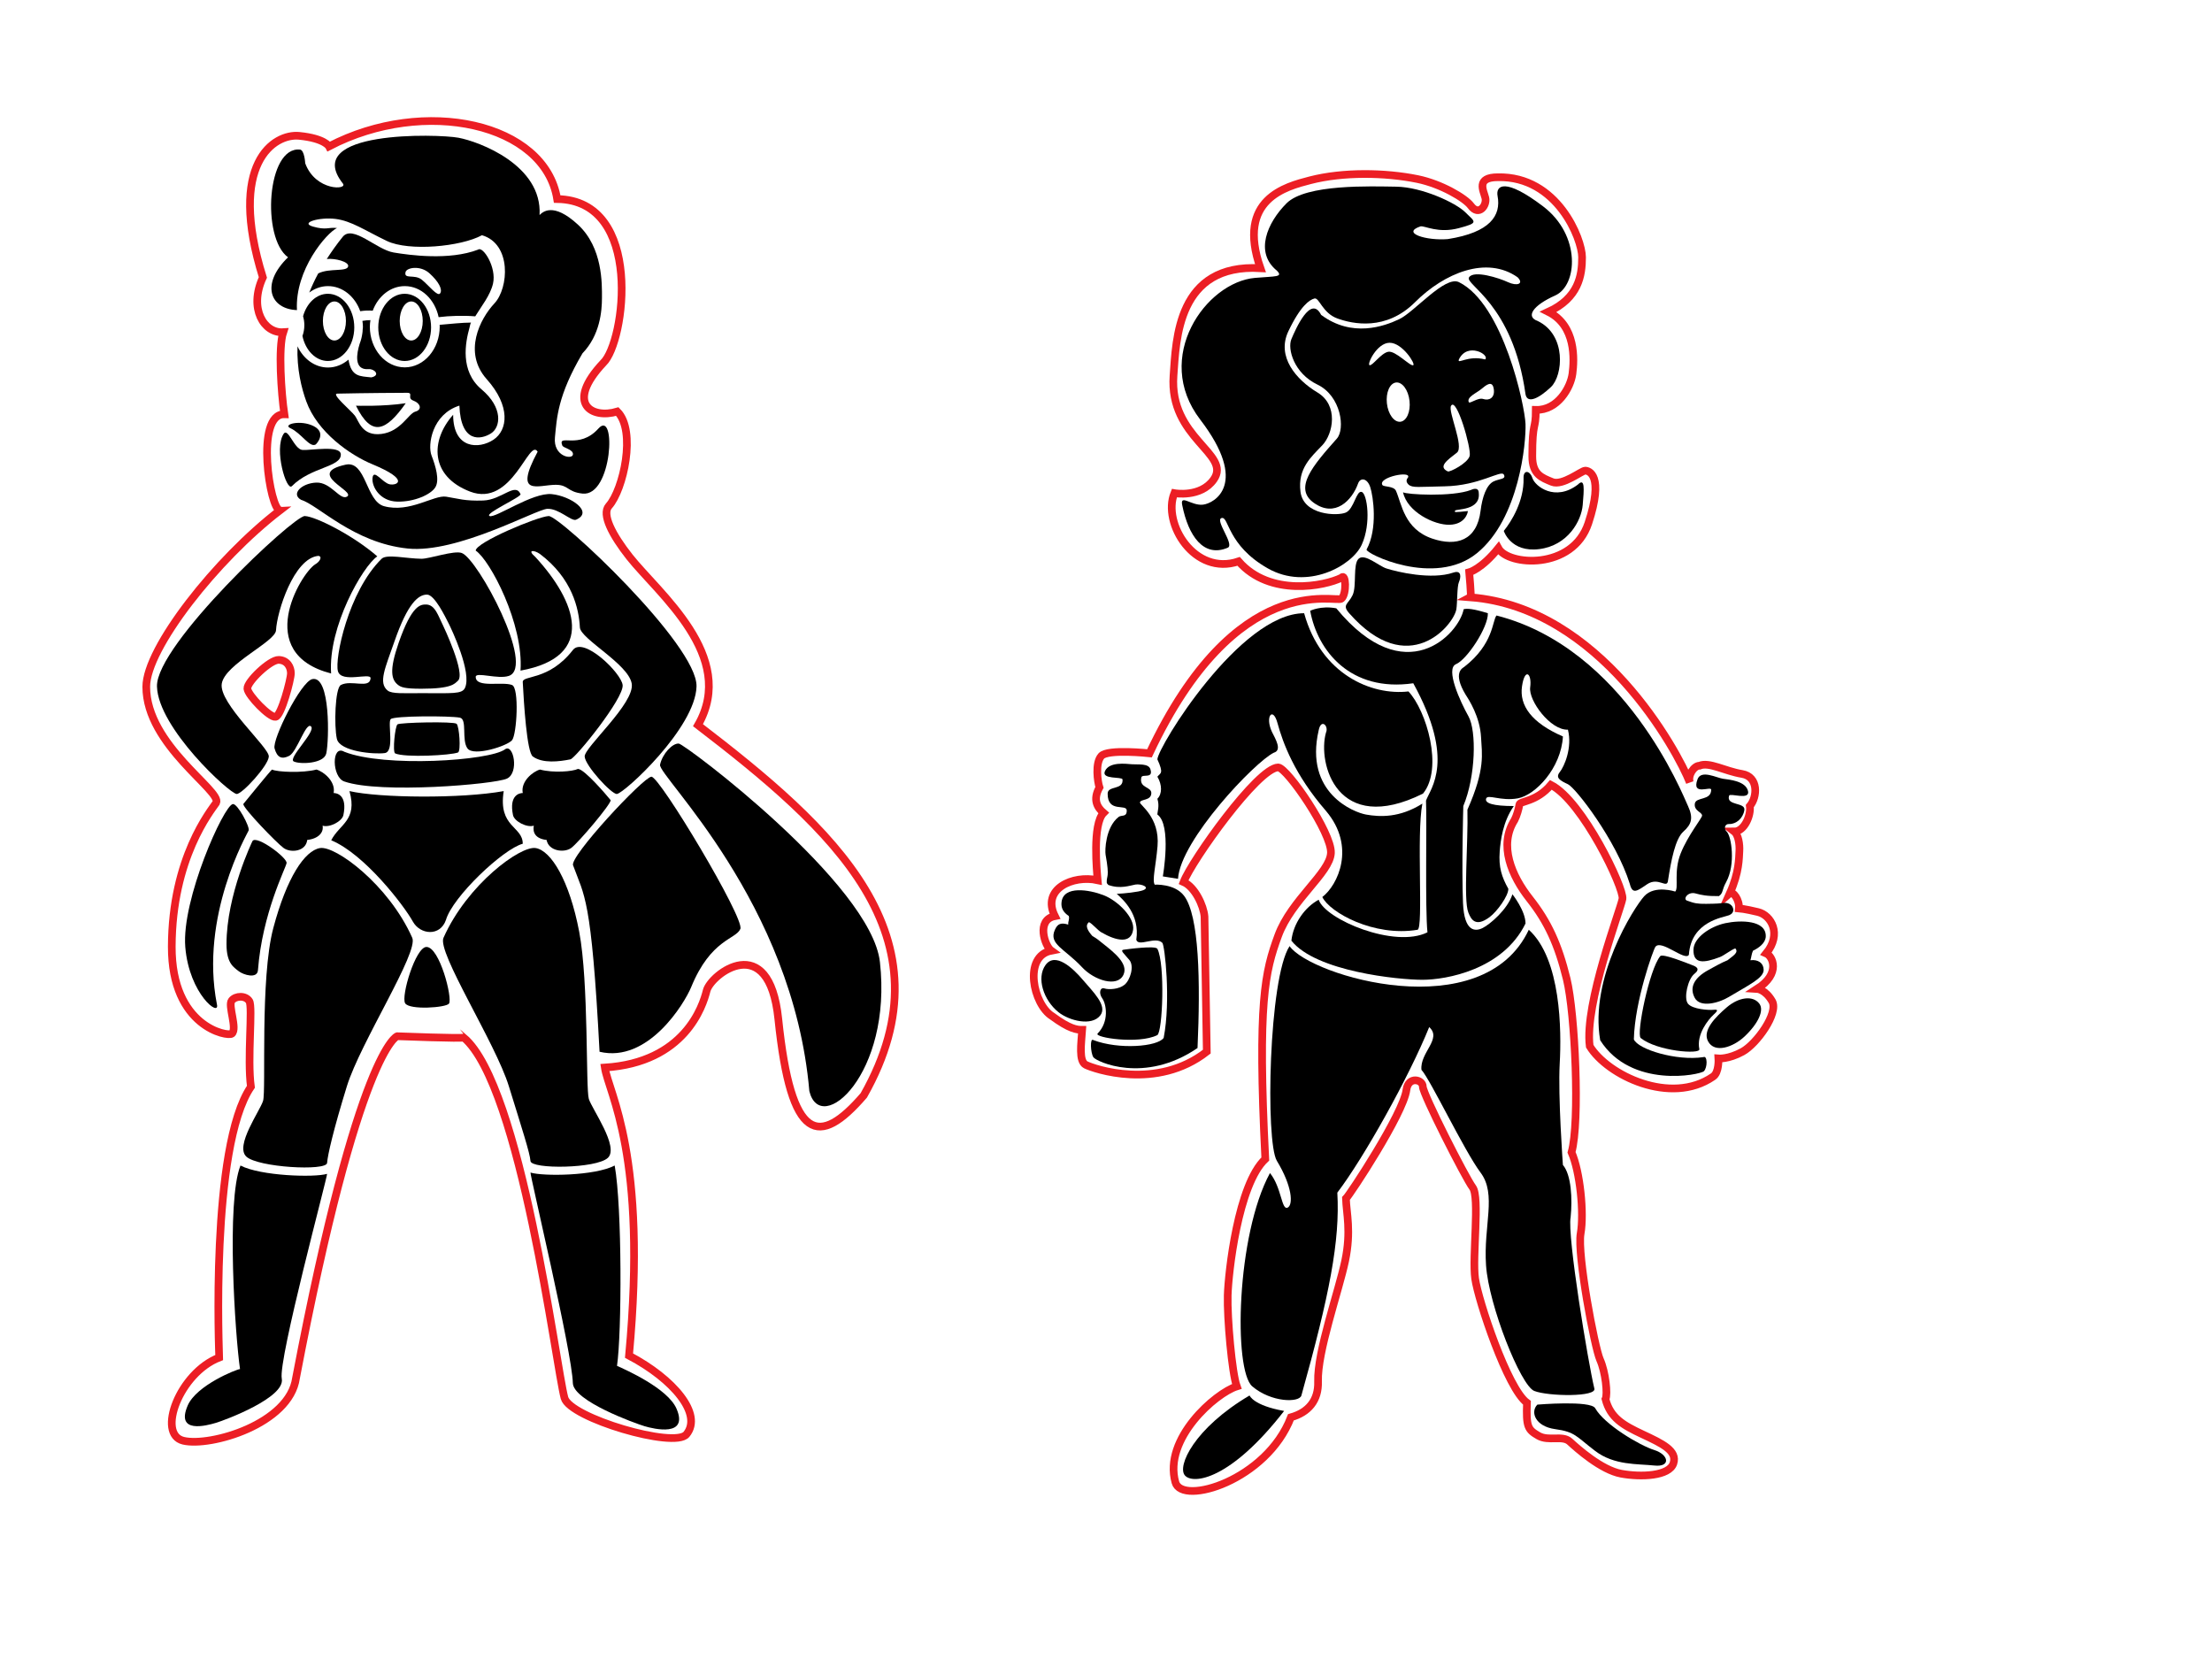 <?xml version="1.0" encoding="utf-8"?>
<!-- Generator: Adobe Illustrator 16.0.0, SVG Export Plug-In . SVG Version: 6.00 Build 0)  -->
<!DOCTYPE svg PUBLIC "-//W3C//DTD SVG 1.1//EN" "http://www.w3.org/Graphics/SVG/1.1/DTD/svg11.dtd">
<svg version="1.1" xmlns="http://www.w3.org/2000/svg" xmlns:xlink="http://www.w3.org/1999/xlink" x="0px" y="0px" width="288px"
	 height="216px" viewBox="0 0 288 216" enable-background="new 0 0 288 216" xml:space="preserve">
<g id="Layer_2">
</g>
<g id="Layer_3">
	<path fill="none" stroke="#EC1E24" stroke-miterlimit="10" d="M90.877,94.417c5.167-9-5.167-17.167-8.917-21.917
		c-2.224-2.817-3.657-5.545-2.688-6.625c1.894-2.109,3.604-9.792,1.104-12.292c-3.303,1-6.833-1-1.833-6.333
		c2.833-2.667,5.333-21.167-6-21.334c-1.583-9.854-17.271-13.354-29.708-6.854c0,0-0.537-1.042-3.875-1.375
		c-3.271-0.326-9.375,3.562-4.734,18.435c-1.875,4.062,0.15,7.294,2.65,7.127c-0.667,2-0.26,7.936,0.146,10.688
		c-3.854-0.094-1.868,12.5-0.562,12.5c-8.312,6.375-17.415,17.976-17.417,22.979c-0.002,7.623,9.917,13.582,9.104,15.104
		c-0.688,1.021-5.75,7.167-5.783,18.729c-0.03,10.5,7.326,11.763,7.825,11.333c0.75-0.646-0.542-3.667-0.021-4.312
		s1.812-0.688,2.292,0.083s-0.292,7.481,0.208,11.147c-5.333,7.833-4.125,35.082-4.125,35.249c-5.167,2-8.167,10-4.667,10.833
		s13.833-2.167,14.667-8.166c8.167-42.833,13.167-44.5,13.167-44.5s8.667,0.333,8.667,0.167c7.5,6.334,12.021,42.902,13.118,46.922
		c0.715,2.619,14.338,6.633,15.882,4.744c2.146-2.625-1.667-7.188-7.479-10.25c2.438-26.168-2.652-34.169-3.152-37.502
		c10.422-0.666,12.756-8,13.256-10c0.536-2.144,8.13-8.005,9.333,3.667c1.667,16.167,5.333,16.667,11.125,9.96
		C124.21,121.875,108.314,107.792,90.877,94.417z M35.876,93.333c-0.75,0.124-3.583-2.791-3.667-3.667s2.958-3.791,4.083-3.75
		s1.583,0.959,1.583,1.75S36.626,93.209,35.876,93.333z"/>
	<path d="M31.311,151.75c2.61,1.364,9.647,1.584,11.272,1.084c0.125,0.125-6.39,24.229-5.896,26.666
		c0.479,2.453-7.312,5.375-8.562,5.75s-5.28,1.454-3.688-2.249c1.146-2.667,6.438-4.751,6.813-4.751
		C30.625,174,29.436,156.375,31.311,151.75z"/>
	<path d="M80.031,151.75c-2.61,1.364-9.335,1.417-10.96,0.917c-0.125,0.125,5.429,23.416,5.513,27.416
		c0.083,2.333,8.083,5.23,9.333,5.605s5.759,1.431,4.167-2.272c-1.146-2.667-6.668-5.096-7.75-5.583
		C80.958,173.583,81.007,157.182,80.031,151.75z"/>
	<path d="M41.667,110.417c2-0.333,8.917,4.75,12,11.666c0.917,1.834-6.75,13.668-8.5,19.334s-2.496,8.917-2.581,10
		s-9.02,0.583-10.52-0.833s1.768-5.917,2.185-7.251s-0.417-15.917,1.333-22.5S39.667,110.75,41.667,110.417z"/>
	<path d="M69.75,110.417c-2-0.333-8.917,4.75-12,11.666c-0.917,1.834,6.75,13.668,8.5,19.334s2.734,8.667,2.819,9.75
		s8.576,0.999,10.076-0.417s-2.062-6.333-2.479-7.667s0.001-15.166-1.25-21.75C74.145,114.641,71.75,110.75,69.75,110.417z"/>
	<path d="M55.526,123.292c1.708,0,3.419,6.68,2.932,7.375c-0.375,0.535-5.15,0.866-5.708-0.042
		C52.188,129.712,54.11,123.292,55.526,123.292z"/>
	<path d="M74.625,112.688c-0.641-1.008,9.125-11.5,10.188-11.562s12.146,18.438,11.583,19.812S92.562,122.25,90,128.5
		c-0.893,2.177-5.625,9.938-11.938,8.438C77,116.625,76.062,116.688,74.625,112.688z"/>
	<path d="M85.938,99.562c0.312-1.438,1.625-2.812,2.438-2.75s25.052,18.312,26.188,28.438c1.641,14.628-7.737,22.776-9.188,16.812
		C103.25,117.438,85.625,101,85.938,99.562z"/>
	<path d="M32.875,109.5c0.528-0.812,4.562,2.188,4.438,2.875s-3.163,6.537-3.726,13.92c-0.062,1.195-1.899,0.643-2.524,0.143
		s-1.568-0.997-1.572-3.5C29.481,116.5,32.875,109.5,32.875,109.5z"/>
	<path d="M30.312,104.688c0.617-0.098,2.25,3,2.062,3.438s-6.384,11.125-4.134,22.625c0.438,1.75-3.613-1.293-4.116-7.458
		S29.125,104.875,30.312,104.688z"/>
	<path d="M43.125,109.403c1.071-2.111,3.458-2.57,2.375-6.403c3.911,0.898,14.583,1,20.083,0c-0.75,4.75,2.479,4.542,2.479,6.854
		c-2.584,0.701-9.131,6.917-10,9.917c-0.75,2.188-3.358,1.95-4.32,0.197C52.65,117.979,47.5,111.216,43.125,109.403z"/>
	<path d="M79.512,104.188c0,0.564-4.208,5.532-5.137,6.214s-2.958,0.404-3.208-1.04c-1.465-0.169-1.833-0.974-1.667-1.861
		c-0.907,0.292-2.542-0.566-2.708-1.375c-0.542-2.625,0.864-2.875,1.271-2.875c-0.291-1.512,1.323-2.805,2.239-3.055
		c1.782,0.471,4.278,0.25,4.944-0.083C76.086,100.112,79.072,103.638,79.512,104.188z"/>
	<path d="M31.674,104.686c0,0.564,4.314,5.034,5.242,5.716s2.917,0.471,3.083-1.04c1.465-0.169,2.168-0.974,2.002-1.861
		c0.907,0.292,2.542-0.566,2.708-1.375c0.542-2.625-0.864-2.875-1.271-2.875c0.291-1.512-1.323-2.805-2.239-3.055
		c-1.782,0.471-5.117,0.333-5.784,0C35.333,100.195,31.674,104.686,31.674,104.686z"/>
	<path d="M44.833,97.881c5.229,2.07,18.898,1.182,20.917-0.318c1.103-0.812,1.875,3.062,0.25,3.812s-16.521,2-21.167,0.375
		C43.208,101.209,43.125,96.875,44.833,97.881z"/>
	<path d="M30.812,103.375c0.689,0.046,4.125-3.688,4.188-4.875s-6.562-6.938-6.125-9.5s6.985-5.438,7.062-6.938
		c0.125-2.438,2.316-9.375,5.5-9.688C42,72.422,41.688,73.125,41,73.5c-1.875,1.25-8.077,11.561,2.11,14.186
		c-0.417-6.062,4.14-13.998,6.015-15.248c-3.122-2.717-8-5.188-9.438-5.25S20.29,83.959,20.438,89.375
		S29.875,103.312,30.812,103.375z"/>
	<path d="M80.312,103.375c-0.689,0.046-4.125-3.688-4.188-4.875s6.562-6.938,6.125-9.5s-6.672-5.812-6.749-7.312
		c-0.125-2.438-1-6.396-5.207-9.568c-0.785-0.545-1.701-0.557-0.606,0.381c5.312,5.75,8.085,13-1.916,14.812
		c0.417-6.062-3.959-14.375-5.834-15.625c0-1.062,8.062-4.438,9.499-4.5s19.398,16.771,19.25,22.188S81.249,103.312,80.312,103.375z
		"/>
	<path d="M68.062,88.812c-0.05-0.947,3.375-0.125,6.532-4.188c1.389-1.787,6.288,2.99,6.473,4.562c0.2,1.706-6.141,9.548-6.796,9.68
		c-1.472,0.297-3.603,0.562-4.896-0.367C68.593,97.938,68.208,91.562,68.062,88.812z"/>
	<path d="M51.441,98.092c1.307,0.574,7.263,0.252,8.201-0.123c0.389-0.219,0.156-3.407-0.192-3.731
		c-0.356-0.331-7.387-0.175-7.7,0.075S51.094,97.844,51.441,98.092z"/>
	<path d="M32.39,82.062"/>
	<path d="M66.669,89.188c-1.261-0.492-4.731,0.434-4.731-1.062c0-0.688,2.882,0.352,4.312-0.125c3.506-1.17-4.018-15.21-6.125-16
		c-1-0.375-4.212,0.76-5.25,0.75c-1.979-0.02-4.53-0.648-5.188,0c-4.375,4.312-6.125,13.04-5.69,14.632
		c0.442,1.619,4.315,0.118,4.252,0.931c-0.109,1.424-2.51,0.145-3.875,0.875c-0.75,0.4-0.891,5.314-0.516,7s4.93,2.047,6.242,1.859
		s0.336-3.984,0.773-4.422s7.688-0.438,9-0.188c1,0.19,0.188,2.938,1,4.014c0.812,1.075,5.169-0.326,5.794-1.076
		S67.628,89.562,66.669,89.188z M60.529,89.584c-0.39,0.803-1.684,0.664-5.682,0.664c-2.217,0-3.811,0.106-4.365-0.332
		c-1.268-1-0.321-2.958,0.878-6.412c1.722-4.957,3.101-6.088,4.234-6.088c0.99,0,2.388,2.911,2.817,3.75
		C58.73,81.793,61.5,87.584,60.529,89.584z"/>
	<path d="M54.847,89.673c-2.219,0-2.658-0.212-3.036-0.51c-0.851-0.671-1.16-1.858,0.094-5.47c1.731-4.986,2.876-4.986,3.56-4.986
		c1.199,0,1.606,1.529,2.209,2.709c0.03,0.059,3.003,6.304,1.944,7.22C59.187,89.009,58.869,89.673,54.847,89.673z"/>
	<path d="M40.667,88.417c2.375-0.5,2.188,7.981,1.814,9.675c-0.296,1.342-3.394,1.447-4.228,1.053s2.909-3.895,2.247-4.561
		c-0.663-0.667-1.833,3.309-2.833,3.82c-1,0.513-1.583,0.221-1.917-0.953C35.417,96.275,39.179,88.73,40.667,88.417z"/>
	<path d="M75,67.667c-0.599,0.257-2.25-1.501-3.75-1.417s-11.708,5.834-18.167,5.167c-7.058-0.729-11.649-5.667-13.866-6.333
		c-1.384-0.75,0.032-2.167,1.949-2.25c1.917-0.084,3.083,2.333,4,1.833c1.28-0.698-5.501-3.001-0.167-4.167
		c2.667-0.583,2.621,4.75,5,5.404c3.333,0.916,6.5-1.487,8.083-1.237s2.417,0.583,4.833,0.5s4.169-2.417,4.855-0.833
		c0.16,0.369-4.772,2.541-4.022,2.854s5.583-3.104,8.083-2.854S77.333,66.667,75,67.667z"/>
	<path d="M59,54c-3,3.375-3,8,2.188,10c5.522,2.129,7.688-7.062,8.812-5.188c-3.188,5.938,0.085,4.309,2.356,4.309
		c1.688,0,1.463,0.923,3.485,1.143c3.909,0.424,4.431-11.096,2.076-8.472c-2.542,2.833-5.333,0.583-4.708,2.208
		c0.134,0.348,1.481,0.5,1.386,1.188s-2.592,0.25-2.342-2.25S72.582,51.524,75.841,46c2.284-2.375,2.534-5.5,2.534-7.25
		s0.125-6.5-3.125-9.5s-4.625-1.625-5-1.25c0.37-6.51-7.875-9.567-10.562-10.067s-20.5-0.995-15.062,5.942
		c0.75,0.875-3.545,1.049-4.888-2.617c0,0-0.091-1.716-0.675-1.779c-4.323-0.463-5.043,11.5-1.562,14.021
		c-3.634,3.526-2.299,6.75,1.163,6.875c-0.288-5.25,3.871-10.062,5.212-10.688C42.716,29.562,42.5,30,40.75,29.5s0.818-1.25,2.909-1
		s3.841,1.5,6.716,2.875s9.625,0.75,12.375-0.75c3.875,1.125,3.5,6.875,1.625,8.875s-4.125,6.375-1,9.875S66.125,56,64.25,57.25
		S59,58.5,59,54z"/>
	<path d="M36.917,56.5c0.583-0.917,1.375,2,2.458,2.083s4.963-0.666,5,0.583c0.049,1.667-3.904,1.625-6.375,4.131
		C37.297,64.012,35.643,58.501,36.917,56.5z"/>
	<path d="M37.812,55.75c1.438,0.656,2.486,2.562,3.28,2.128c0.104-0.057,1.454-1.502-0.218-2.378
		C39.166,54.604,36.722,55.252,37.812,55.75z"/>
	<path d="M46.347,52.823c0,0,3.524,0.125,6.479-0.323C50.249,56.136,48.396,56.978,46.347,52.823z"/>
	<path d="M62.688,50.688c-2.83-2.38-2.094-6.115-1.562-8.021C61.178,42.475,61.258,42,61.345,42c-0.001,0-0.002,0-0.003,0
		c-1.1,0-2.812,0.179-4.105,0.293c0.001,0.06,0.015,0.157,0.015,0.216c0,2.927-2.037,5.321-4.549,5.321s-4.549-2.363-4.549-5.29
		c0-0.296,0.035-0.576,0.075-0.859c-0.331-0.002-0.684,0.037-1.043,0.097c0.032,0.253,0.066,0.507,0.066,0.771
		c0,0.143-0.026,0.278-0.036,0.418c0.002,0.119-0.011,0.258-0.035,0.409c-0.065,0.481-0.179,0.94-0.348,1.369
		c-0.009,0.029-0.018,0.061-0.027,0.09c-0.323,1.058-0.833,3.396,1.194,3.227c0.75-0.062,1.586,0.812,0.344,1.073
		c-1.474-0.164-2.59-0.042-2.974-2.308c-0.75,0.637-1.667,1.024-2.667,1.024c-1.717,0-3.194-1.123-3.969-2.76
		c-0.099,2.986,0.521,5.436,1.141,7.158c1.438,4,5.659,6.978,8.625,8.205c4.938,2.045,3.173,2.789,2.236,2.602
		s-2.111-2.105-2.236-0.807c-0.107,1.111,0.957,3.004,3.207,3.062s4.418-0.938,4.98-1.875s0.036-2.75-0.5-4.125
		s0.062-5.375,3.625-6.5c0.188,4.938,2.812,4.438,4.104,3.625S65.518,53.068,62.688,50.688z M54.083,53.59
		c-0.917,0.25-1.875,2.586-4.417,2.908s-2.95-1.701-3.45-2.368s-3.142-2.862-2.308-2.88c3.758-0.083,8.193-0.108,9.093-0.108
		s-0.084,0.691,0.832,1.025S55,53.34,54.083,53.59z"/>
	<path d="M41.431,35.602c-0.458,0.849-0.839,1.677-1.167,2.488c0.706-0.525,1.54-0.839,2.439-0.839c1.894,0,3.515,1.35,4.199,3.267
		c0.532-0.085,1.09-0.113,1.626-0.065c0.698-1.882,2.303-3.202,4.175-3.202c2.139,0,3.92,1.726,4.406,4.043
		c1.396-0.18,3.294-0.232,4.765-0.107c0.811-1.322,1.958-2.738,2.313-4.249c0.5-2.125-1.312-4.938-1.938-4.438
		c-3.75,1.438-8.942,0.718-11,0.375c-2.25-0.375-5.317-3.664-6.629-2.039c-0.792,0.981-1.465,1.94-2.073,2.885
		c1.092-0.113,2.884,0.354,2.786,0.946C45.205,35.439,42.88,34.862,41.431,35.602z M52.804,35.417
		c0.143-0.571,1.911-0.917,3.113,0.167s1.728,2.104,1.394,2.604s-1.467-1.029-2.404-1.779S52.554,36.417,52.804,35.417z"/>
	<path d="M42.688,38.25c-1.497,0-2.758,1.226-3.229,2.927c0.104,0.355,0.166,0.748,0.166,1.165c0,0.513-0.094,0.988-0.246,1.4
		c0.39,1.871,1.717,3.257,3.31,3.257c1.898,0,3.438-1.958,3.438-4.375C46.125,40.209,44.586,38.25,42.688,38.25z M43.541,44.333
		c-0.828,0-1.5-1.138-1.5-2.542s0.672-2.542,1.5-2.542c0.829,0,1.5,1.138,1.5,2.542S44.37,44.333,43.541,44.333z"/>
	<path d="M52.688,38.25c-1.898,0-3.437,1.958-3.437,4.375c0,2.417,1.539,4.375,3.437,4.375c1.898,0,3.438-1.958,3.438-4.375
		C56.125,40.209,54.586,38.25,52.688,38.25z M53.541,44.333c-0.828,0-1.5-1.138-1.5-2.542s0.672-2.542,1.5-2.542
		c0.829,0,1.5,1.138,1.5,2.542S54.37,44.333,53.541,44.333z"/>
	<path fill="none" stroke="#EC1E24" stroke-miterlimit="10" d="M164.109,34.917c-10.816-0.631-10.976,9.292-11.318,13.982
		c-0.6,8.196,7.607,10.178,5.23,13.538c-1.697,2.4-5.123,1.772-5.123,1.772c-1.596,3.908,2.625,10.836,8.369,8.881
		c4.086,4.679,11.25,3.198,13.383,2.133c0.592-0.711,0.71,2.131,0,2.724c-0.711,0.592-13.68-3.909-24.989,20.133
		c0,0-5.447-0.593-6.277,0.355c-0.829,0.947-0.473,3.375-0.236,4.086c-0.889,1.599-0.296,2.604,0.533,3.315
		c-1.48,1.48-0.867,7.698-0.77,8.764c-3.22-0.711-7.343,1.125-5.566,4.678c-2.487,0.475-1.304,3.908-0.475,4.501
		c-3.67,0.71-2.368,6.987,0.12,8.526c2.25,1.658,3.198,1.777,3.908,1.777c-0.119,1.775-0.474,4.086,0.473,4.559
		c1.049,0.525,9.238,3.375,15.752-1.717l-0.297-17.587c-0.119-1.421-1.244-3.849-2.724-4.5c1.065-2.783,9.651-14.862,12.316-14.923
		c1.185,0.061,6.987,8.527,6.869,11.133s-5.151,6.1-6.869,10.777c-1.717,4.678-2.704,8.626-1.677,29.074
		c-3.554,3.316-4.817,14.844-4.896,17.764c-0.078,2.922,0.553,10.107,1.185,11.844c-2.763,0.869-9.593,6.81-7.993,12.494
		c0.861,3.063,11.882-0.256,15.04-8.468c2.263-0.636,3.61-2.192,3.532-4.658c-0.121-3.88,2.717-11.843,3.529-15.712
		c0.813-3.869,0.158-6.217,0.104-8.112c0.525-0.512,7.469-11.033,7.875-14.151c0.237-1.816,2.132-1.363,2.132-0.416
		c0,0.948,5.546,11.862,6.493,13.126c0.948,1.264-0.078,9.001,0.316,11.843c0.395,2.843,4.225,14.37,6.751,16.186
		c-0.119,3.154,0.121,3.492,1.463,4.281c1.343,0.791,3.155-0.098,4.104,0.771c0.947,0.869,4.104,3.712,6.711,4.186
		c2.604,0.474,6.236,0.315,6.79-1.343c0.553-1.657-1.501-2.605-4.027-3.79c-2.525-1.184-4.184-2.131-4.816-4.578
		c0.316-0.633,0-3.553-0.71-5.133c-0.71-1.579-3-13.737-2.526-16.422c0.474-2.684-0.079-8.054-1.185-10.58
		c1.106-3.947,0.474-18.08-0.632-22.58s-2.447-7.421-4.816-10.422c-2.368-3-4.065-6.987-1.973-10.264
		c0.295-0.569,0.572-1.539,0.631-2.014c0.06-0.474,2.211-0.315,4.105-2.564c4.145,2.131,9.554,13.48,9.316,14.842
		c-0.236,1.362-4.974,13.619-4.264,19.186c2.311,3.79,10.541,7.758,16.047,3.968c0.83-0.533,0.711-2.368,0.711-2.368
		s1.303,0.118,3.139-0.889s4.737-5.033,3.85-6.573c-0.889-1.539-1.955-1.599-1.955-1.599c3.139-2.014,2.014-4.264,1.186-4.619
		c2.072-2.545,0.65-4.974-1.066-5.388c-1.718-0.415-2.487-0.474-2.487-0.474c0.11-1.071-0.77-2.311-1.185-1.955
		c1.244-2.782,1.185-4.617,1.244-5.506c0.059-0.889-0.138-2.132-0.671-2.547c1.321,0,2.21-2.131,2.032-3.316
		c0.999-1.168,1.164-3.828-1.026-4.184s-4.282-1.604-5.525-1.07c-0.711,0-1.56,1.229-1.265,2.176
		c-1.578-4.027-11.67-22.78-28.541-24.101c0.118-0.06-0.178-3.257-0.178-3.257s1.6-0.414,3.79-3.139
		c1.243,2.31,9.69,2.905,11.724-3.257c2.073-6.276,0.06-6.839-0.414-6.839s-2.962,2.025-4.305,1.473
		c-1.342-0.552-2.583-0.965-2.583-3.333c0-4.743,0.458-3.29,0.458-6.05c2.843,0.079,4.537-2.896,4.773-4.711
		c0.236-1.816,0.492-6.237-3.139-8.053c3.947-1.816,4.391-4.737,4.391-7.105c0-2.369-3.211-10.58-10.949-10.422
		c-2.922,0-1.883,1.737-1.646,2.685s-0.832,2.452-1.889,1.026c-0.733-0.991-3.857-2.844-6.945-3.474
		c-4.212-0.859-9.709-0.947-13.973,0.158C167.432,24.286,160.951,25.917,164.109,34.917z"/>
	<path d="M162.691,181.689c-7.225,4.264-9.475,9.238-8.408,10.422c1.065,1.185,5.921,0.592,12.908-8.408
		C163.164,182.992,162.691,181.689,162.691,181.689z"/>
	<path d="M200.164,182.88c-0.947,0.947-0.287,2.837,2.318,3.192c2.605,0.354,2.725,0.947,5.211,2.842
		c2.488,1.895,5.518,1.66,7.699,1.895c2.18,0.234,1.895-1.42,0-2.014c-1.896-0.592-6.502-3.318-7.699-5.447
		C207.102,182.295,200.164,182.88,200.164,182.88z"/>
	<path d="M169.441,181.689c-0.271,0.969-3.932,0.914-6.395-1.184c-2.465-2.098-2.08-19.723,2.302-27.775
		c1.54,1.895,1.493,4.959,2.327,4.486c0.699-0.396,0.582-2.766-1.432-6.082c-1.497-2.465-1.066-23.804,1.658-27.949
		c2.724,3.908,25.186,10.58,31.146-2.131c4.216,3.81,4.264,13.146,4.026,17.408c-0.237,4.264,0.414,13.212,0.414,13.212
		c1.107,1.292,1.243,4.435,1.007,6.804c-0.474,2.367,2.295,19.033,3.079,22.264c0.474,1.185-6.051,1.066-7.821,0.355
		c-1.771-0.711-5.916-11.132-6.271-16.343s1.422-9.237-0.711-12.08c-2.131-2.843-6.514-12.08-7.697-13.382
		c-0.236-2.25,2.724-4.027,1.006-5.566c-2.605,6.454-8.526,17.053-11.961,21.554C174.475,161.557,173.113,168.545,169.441,181.689z"
		/>
	<path d="M171.691,117.146c-1.776,0.947-3.316,3.078-3.553,5.329c3.197,4.026,13.975,5.093,17.054,5.093s10.468-1.291,13.429-7.33
		c0-1.658-1.704-3.803-1.704-3.803c-0.632,1.975-2.927,3.916-3.874,4.389c-0.948,0.475-2.402,0.547-2.561-3.244
		c-0.193-4.639,0.039-12.633,0.039-12.633c1.619-3.867,1.737-9.789,0.672-11.684c-1.066-1.895-3.041-6.198-1.619-6.791
		c1.422-0.592,4.199-4.801,4.145-6.631c-1.876-0.58-2.678-0.641-3.151-0.522c-0.592,3.198-7.585,10.802-16.586-0.118
		c-2.013-0.38-3.396,0.324-3.396,0.324c0.947,5.211,5.25,10.619,13.422,9.435c5.527,10.066,2.25,13.653,1.658,15.277
		c0.119,2.808-0.129,14.148,0.188,17.148C181.59,123.518,172.561,119.713,171.691,117.146z"/>
	<path d="M172.165,116.791c0.96,2.012,6.72,5.211,12.399,4.264c0.786-0.158-0.162-12.476,0.628-16.424
		c-2.967,1.863-5.525,1.746-7.343,1.422c-1.531-0.273-8.053-2.763-6.158-10.975c0.316-1.578,1.343-0.553,0.947,0.316
		c-1.122,3.949,1.422,13.5,12.633,7.934c2.685-3.275,0.449-10.813-1.892-13.303c-4.815,0.554-11.372-2.21-13.583-10.184
		c-8.346,0-19.027,17.368-19.106,19.026c0.868,1.896,0.395,1.751,0,2.257c0.631,1.06,0.631,2.243,0,2.875
		c0.302,0.947,0,1.658,0,2.053c1.895,1.342,0.71,8.053,0.71,8.053l1.975,0.316c0.316-5.053,10.027-15.238,12.475-16.422
		c1.104-0.316,0.226-1.77-0.248-2.717c-0.937-2.021,0.131-3.317,0.721-1.152c0.711,2.605,2.211,6.711,6.316,11.448
		C176.587,110.238,174.177,115.257,172.165,116.791z"/>
	<path d="M194.844,80.137c-0.563,0.678-0.354,3.701-4.203,6.691c-0.191,0.148-1.562,0.717,0.178,3.612
		c0.434,0.665,1.879,2.884,2.013,5.565c0.105,2.121,0.592,4.093-1.776,9.416c0.116,4.263-0.544,11.73,0.118,13.383
		c0.337,0.838,0.89,2.012,2.783,0.592c0.948-0.711,2.428-2.725,2.428-3.672c-0.875-1.566-1.277-2.812-1.125-4.855
		c0.106-1.427,0.415-3.908,1.836-5.922c-2.73,0-3.763-0.375-3.612-0.947c0.178-0.672,1.895,0.355,4.145-0.059
		c2.264-0.417,5.626-3.908,5.862-8.053c-4.085-1.777-5.685-4.027-5.329-6.514c0.355-2.487,1.316-1.718,1.066,0.117
		c-0.236,1.73,2.664,5.627,4.914,5.508c0.592,2.369-0.474,4.79-1.065,5.533c-0.593,0.744,0.056,1.099,1.065,1.572
		c1.012,0.474,6.277,7.283,8.054,12.968c0.355,1.421,0.933,0.955,2.25,0.06c1.48-1.007,2.605,0.651,2.724-0.474
		c0.415-2.665,0.947-5.448,2.014-6.396s1.303-1.775,0.592-3.316C219.062,103.408,211.543,84.4,194.844,80.137z"/>
	<path d="M175.664,79.842c-0.98-1.114-0.104-1.186,0.449-2.369c0.553-1.185,0-4.027,0.789-4.737c0.789-0.711,2.588,0.94,3.592,1.271
		c1.385,0.453,5.885,1.519,8.725,0.545c1.135-0.388,0.982,0.678,0.729,1.247s-0.195,2.735-0.334,3.538
		C189.266,81.371,183.38,88.604,175.664,79.842z"/>
	<path d="M136.124,125.648c1.261-1.748,3.552,0.38,4.855,1.92c1.303,1.539,3.237,3.355,2.29,4.619
		c-1.11,1.479-4.072,0.703-5.448-0.395C135.867,130.232,134.914,127.326,136.124,125.648z"/>
	<path d="M143.686,116.553c-1.88-0.73-5.198-1.268-5.47,0.87c-0.108,0.847,0.265,1.382,0.938,1.837
		c0.134,0.427-0.128,0.747-0.063,1.121c-0.958-0.282-1.386-0.124-1.744,0.674c-0.846,1.887,1.262,2.439,3.553,4.895
		c1.579,1.693,4.581,2.646,5.369,0.973c0.673-1.429-1.161-2.885-2.748-4.131c-0.495-0.388-0.548-0.484-1.306-0.938
		c-0.545-0.628-1.019-1.332-0.427-1.793c0.446,0.213,1.125,1.047,1.601,1.324c2.003,1.16,3.875,1.5,4.142-0.33
		C147.761,119.491,145.566,117.282,143.686,116.553z"/>
	<path d="M229.07,130.684c-0.845-1.131-2.704-0.846-4.238,0.463c-1.533,1.311-3.186,3.016-2.453,4.415
		c0.857,1.639,3.285,0.767,4.737-0.592C228.941,133.262,229.707,131.535,229.07,130.684z"/>
	<path d="M224.641,120.196c1.973-0.418,5.334-0.415,5.26,1.739c-0.03,0.853-0.92,1.5-1.659,1.843
		c-0.2,0.398-0.214,0.886-0.339,1.243c0.992-0.125,1.703,0.363,1.723,1.236c0.024,1.087-1.926,1.979-4.559,3.561
		c-1.295,0.778-3.693,1.42-4.404,0.118c-0.757-1.387-0.049-2.638,1.717-3.612c0.551-0.305,1.727-0.977,2.547-1.303
		c0.639-0.531,1.517-0.989,1.006-1.539c-0.474,0.139-1.48,0.928-1.995,1.125c-2.163,0.823-3.481,0.902-3.452-0.947
		C220.51,122.08,222.668,120.615,224.641,120.196z"/>
	<path d="M216.162,124.488c0.324-0.392,3.721,1.007,4.199,1.185s1.07,0.474,0.241,1.126c-0.829,0.65-1.421,3.15-0.829,3.885
		c0.592,0.732,2.725,0.852,3.316,0.793c0.592-0.061,0.651,0.059,0,0.65c-0.651,0.593-2.25,2.547-1.836,4.475
		c0.154,0.717-5.507,0.264-7.639-1.454C213.023,134.614,214.74,126.205,216.162,124.488z"/>
	<path d="M150.69,123.535c-0.233-0.453-3.896,0.045-4.402,0.117c-0.505,0.07,0.086,0.527,0.757,1.34
		c0.672,0.812,0.098,2.636-0.639,3.227c-0.734,0.591-2.039,0.658-2.604,0.475c-0.566-0.185-0.792,0.586-0.281,1.303
		s0.932,3.008-0.614,4.566c-0.516,0.52,5.325,1.431,7.773,0.207C151.372,134.374,151.713,125.516,150.69,123.535z"/>
	<path d="M154.152,116.617c-1.224-1.598-3.809-1.436-3.809-1.436c-0.361-0.564,0.154-2.471,0.366-5.012
		c0.316-3.782-2.356-5.385-2.29-5.695c0.1-0.464,1.395-0.195,1.48-1.146s-1.615-0.657-1.301-2.104
		c0.111-0.514,1.598,0.23,1.183-1.073c-0.249-0.782-1.549-0.582-2.384-0.644c-0.835-0.061-2.936-0.351-3.523,0.868
		c-0.554,1.152,2.238,0.72,2.277,1.103c0.143,1.425-1.933,0.77-1.937,1.85c-0.007,2.574,2.487,1.262,2.487,2.212
		c0,0.89-0.697,0.536-1.066,0.829c-1.717,1.361-1.786,4.389-1.689,4.912c0.564,3.082,0.112,2.667,0.15,3.614
		c0.004,0.098,0.085,0.208,0.211,0.327c1.565,0.562,2.804,0.069,3.515-0.053c0.769-0.133,1.98,0.359,1.012,0.739
		c-0.579,0.228-2.556,0.44-3.435,0.468c0.783,0.713,3.037,2.664,2.547,5.98c0.27,0.981,2.486-0.504,3.389,0.401
		c0.303,0.302,1.129,7.446,0.174,12.373c-0.798,1.159-5.857,1.55-9.157,0.286c-0.47-0.346-0.362,1.666,0,2.23
		c0.362,0.563,6.647,3.539,13.564-1.195C156.304,127.797,156.146,119.218,154.152,116.617z"/>
	<path d="M227.59,102.994c-0.313-1.316-2.428-1.48-3.257-1.6c-0.829-0.117-2.844-1.209-3.315,0.061
		c-0.838,2.249,1.776,0.836,1.776,1.361c0,1.48-2.014,0.888-2.132,1.836c-0.119,0.947,0.948,1.064,0.947,1.539
		c0,0.318-1.836,2.546-2.783,4.914c-0.947,2.369-0.236,4.501-0.711,4.975c0,0-2.664-0.889-4.026,0.592s-7.165,10.659-5.743,18.771
		c4.043,6.352,13.027,4.5,13.5,4.026c0.475-0.474,0.475-2.072-0.059-1.835c-3.494,0.533-8.527-1.008-9.061-2.311
		c0.117-5.018,2.547-11.712,2.806-12.051c0.77-1.008,3.886,1.939,4.36,1.037c0.295-4.382,4.5-4.855,5.238-5.151
		c0.739-0.296,0.595-0.946,0.327-1.243c-0.354-0.395-0.884-0.405-1.342-0.316c-0.56,0.066-1.599,0.076-1.974,0.08
		c-1.158,0.009-1.5-0.06-2.487-0.415c-0.572-0.206,0.105-1.21,1.095-0.942c0.772,0.211,1.48,0.367,3.051,0.35
		c0.592-0.414,0.346-0.747,0.947-1.835c1.243-2.25,0.699-5.978,0.059-6.573c-0.345-0.32-0.305-1,0.324-0.979
		c0.916,0.03,1.809-0.737,1.985-1.804c0.178-1.065-2.428-0.533-1.985-1.895C225.25,103.22,227.887,104.237,227.59,102.994z"/>
	<path d="M153.928,65.787c0.789,3.947,2.763,6.869,5.921,5.527c0.947-0.395-1.737-3.632-0.79-3.869
		c0.947-0.237,0.711,3.553,6.001,6.553c5.132,2.922,10.974-0.314,12.237-3.078s0.711-6.632,0-6.869
		c-0.711-0.237-0.992,2.21-2.074,2.684c-1.084,0.473-5.505,0.362-5.9-2.7c-0.395-3.063,1.422-4.563,2.843-6.064
		c1.421-1.5,2.132-5.21-0.632-6.869c-2.764-1.658-5.368-4.658-3.789-7.974c1.578-3.316,2.763-4.105,3.395-4.263s1.027,1.895,3,2.605
		c1.975,0.711,6.316,1.658,10.105-2.132c3.791-3.79,9.317-6.079,13.344-3.237c0.868,0.869-0.079,1.185-1.264,0.632
		c-1.184-0.553-4.422-1.579-5.053-0.632c-0.631,0.948,5.698,3.395,7.35,15.238c0.23,1.263,1.729,0.552,3.309-0.947
		c1.58-1.5,2.054-6.79-1.736-8.605c-1.579-0.553-0.625-2.016,2.289-3.316c2.915-1.301,3.386-7.837-1.578-11.606
		c-4.965-3.769-6.182-2.73-5.922-1.342c0.475,2.526-0.947,4.737-6.475,5.605c-2.763,0.237-6.158-0.79-3.553-1.658
		c0.554-0.097,2.29,0.947,4.975,0.236c2.685-0.71,2.131-0.789,0.868-2.053c-1.263-1.263-5.685-3.302-9.001-3.348
		s-11.764-0.362-14.29,2.164s-4.185,6.395-1.263,8.764c0.867,0.868-0.168,0.715-2.842,0.947
		c-6.391,0.554-13.344,10.342-7.139,18.446c6.408,8.366,1.848,10.924,0.348,11.082S153.608,64.275,153.928,65.787z"/>
	<path d="M195.792,69.123c1.007-1.244,2.635-3.878,2.575-6.839c-0.059-1.125,0.8-1.095,1.154-0.029
		c0.355,1.066,2.951,3.089,5.912,0.839c0.947-0.947,0.812,0.583,0.635,2.655s-1.928,5.27-5.658,5.744
		C196.68,71.965,195.792,69.123,195.792,69.123"/>
	<path d="M198.621,55.208c-0.086-2.369-2.893-15.633-8.674-18.475c-1.834-0.869-5.771,3.869-7.755,4.816
		c-1.983,0.947-6.158,2.447-10.185-0.553c-1.343-2.685-3.336,1.895-3.869,3.158c-0.533,1.264,0.316,4.444,3.395,5.921
		c3.08,1.478,3.636,5.779,2.527,7.027c-3.158,3.553-5.662,6.468-3,8.369c2.762,1.974,4.974-0.316,5.763-2.526
		c0.284-0.799,1.185-0.711,1.579,0.473c0.396,1.185,1.005,5.425-0.474,8.126c-0.257,0.47,8.843,4.98,14.369,0.479
		C197.825,67.524,198.707,57.577,198.621,55.208z M194.488,50.648c0.178,1.185-0.65,1.54-1.361,1.303
		c-0.711-0.237-1.77,0.682-1.895,0.404c-0.296-0.661,1.006-1.174,1.641-1.708C193.507,50.115,194.311,49.464,194.488,50.648z
		 M189.947,46.799c1.107-2.31,4.068-0.6,3.416,0C191.114,46.212,189.693,47.51,189.947,46.799z M189.684,58.938
		c0.994-0.77-1.184-5.357-0.761-6.099c0.71-1.243,2.665,5.566,2.428,6.514c-0.236,0.947-2.587,2.146-2.844,2.026
		C187.205,60.774,188.39,59.939,189.684,58.938z M178.323,47.549c-0.395-0.079,0.948-2.921,2.605-2.921
		c1.658,0,3.394,2.759,3.079,2.921c-0.385,0.197-2.325-1.944-3.272-1.747C179.787,46,178.719,47.628,178.323,47.549z
		 M182.326,54.911c-0.813,0.088-1.599-0.983-1.753-2.394c-0.155-1.411,0.379-2.627,1.192-2.716c0.814-0.089,1.6,0.982,1.754,2.394
		C183.674,53.605,183.141,54.822,182.326,54.911z M194.488,62.669c-0.967,0.447-1.507,2.098-1.717,3.827
		c-0.474,3.898-3.146,4.689-6.276,3.634c-3.665-1.236-3.988-4.507-4.737-6.218c-0.291-0.666-1.61-0.487-1.776-0.77
		c-0.595-1.011,3.883-1.932,3.327-0.948c0,0-0.434,0.415,0.071,0.888c0.505,0.474,1.339,0.296,4.714,0.237
		c4.531-0.08,7.343-2.168,7.698-1.54C196.147,62.41,195.259,62.313,194.488,62.669z"/>
	<path d="M182.675,64.09c0.532,2.546,4.058,4.293,6.07,4.234c2.014-0.059,2.369-1.567,2.369-1.783
		c-1.776,0.179-1.776,0.179-1.659-0.059c0.119-0.237,3.316,0.015,3.08-2.273c0-0.948-1.007-0.421-1.007-0.421
		C189.041,64.735,183.029,64.386,182.675,64.09z"/>
</g>
</svg>
